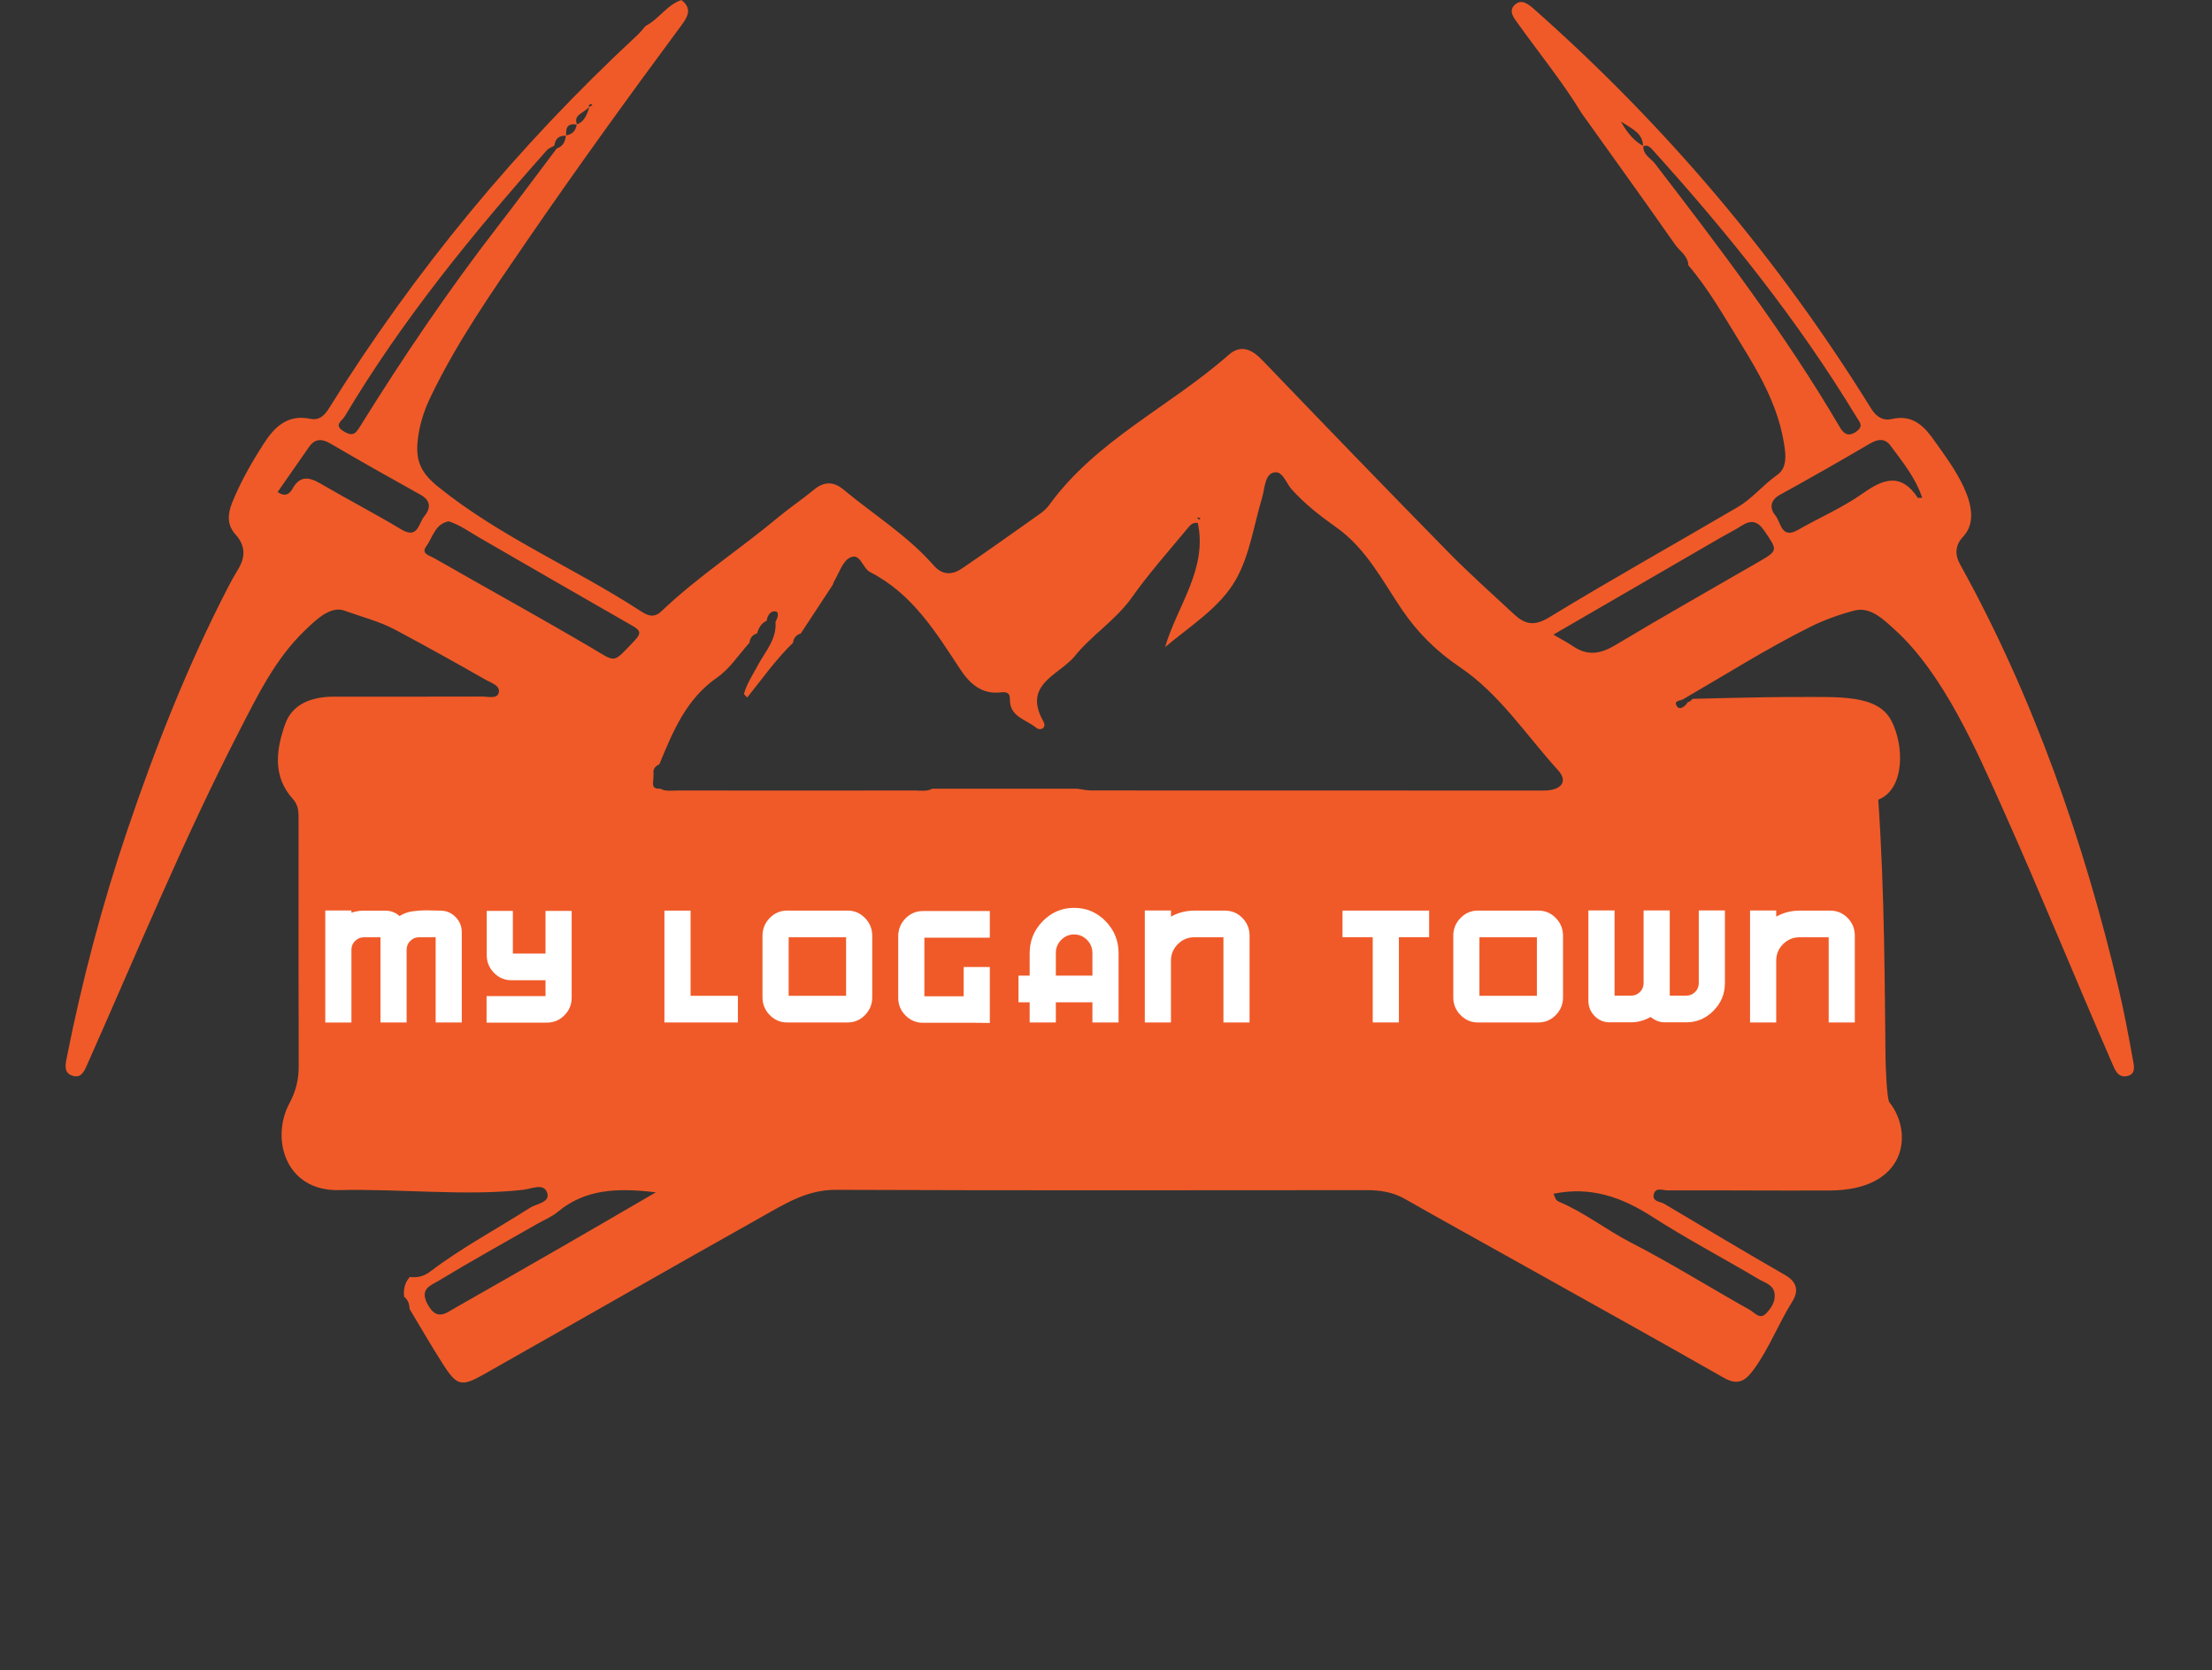 <?xml version="1.0" encoding="UTF-8"?><svg xmlns="http://www.w3.org/2000/svg" viewBox="0 0 1163.37 878.18"><rect x="0" y="0" width="1163.37" height="878.18" fill="#333333" stroke="none"/><defs><style>.d{fill:#f05a28;}.e{fill:#fff;}.f{isolation:isolate;}</style></defs><g id="a"/><g id="b"><g id="c"><g><path class="d" d="M358.39,.05c5.54,4.16,3.55,8.45,.29,12.85-27.87,37.65-55.35,75.59-81.86,114.23-18.15,26.46-36.57,52.77-50.49,81.84-3.57,7.46-6.02,15.34-6.74,23.6-.86,9.81,1.78,16.08,10.85,23.4,32.83,26.48,71.62,42.65,106.51,65.36,3.86,2.51,7.06,3.74,10.91,.07,19.14-18.21,41.35-32.63,61.57-49.51,6.02-5.03,12.6-9.39,18.65-14.39,5.26-4.35,10.31-4.43,15.39-.2,15.93,13.27,33.81,24.26,47.61,40.03,4.8,5.48,10,4.91,15.14,1.4,13.74-9.38,27.3-19.04,40.87-28.67,1.79-1.27,3.5-2.84,4.78-4.61,24.82-34.14,63.52-51.69,94.23-78.78,6.57-5.8,12.34-2.98,17.97,2.89,32.26,33.62,64.64,67.12,97.27,100.38,11.26,11.48,23.28,22.22,35.08,33.16,5.57,5.17,10.49,6.31,18.29,1.55,32.71-19.95,66.19-38.64,99.25-58.04,7.73-4.53,13.39-11.77,20.84-16.97,5.78-4.04,4.26-12.25,3.04-18.83-3.41-18.38-12.54-34.37-22.18-49.97-8.71-14.1-16.86-28.61-27.68-41.31-.16-4.97-4.5-7.39-6.94-10.87-16.2-23.16-32.75-46.08-49.18-69.09-9.97-16.38-22.09-31.24-33.23-46.79-2.24-3.13-5.45-6.75-2.14-10.06,3.67-3.67,7.41-.52,10.59,2.3,69.25,61.32,128.34,131.24,177.05,209.85,2.96,4.78,6.67,6.43,10.83,5.46,11.27-2.64,17.32,4.13,22.66,11.75,7.86,11.22,27.8,36.41,14.79,50.18-4.13,4.37-4.39,9.37-1.53,14.51,38.45,69.23,65.38,146.55,83.43,223.25,2.89,12.28,5.18,24.7,7.45,37.11,.59,3.21,1.78,7.66-3.07,8.69-4.8,1.02-6.33-3.25-7.83-6.69-19.45-44.63-37.47-89.06-57.35-133.45-13.92-31.09-31.32-71.3-56.89-94.51-6.08-5.52-12.89-12.28-21.22-10.15-7.89,2.01-16.22,5.05-23.33,8.6-22.73,11.33-44.3,24.99-66.32,37.74-1.49,1.27-6.1,.71-3.69,4.14,1.4,2,4.23,0,5.55-2.26,1.26-.16,2.61-1.78,2.61-1.78,0,0,36.94-1.06,56.06-.97,20.38,.1,41.13-1.47,48.39,12.34,6.88,13.08,7.28,36.06-6.82,41.66,3.46,50.76,3.34,98.43,3.82,136.3,.03,2.16,.59,20.97,2.03,22.78,12.66,15.88,9.43,46.2-31.33,46.4-28.14,.14-57.12-.15-85.26-.05-2.5,0-6.4-1.83-7.32,2.03-.94,3.93,3.4,3.78,5.62,5.1,21.1,12.53,42.14,25.15,63.41,37.37,6.5,3.74,7.23,8.52,3.77,14.03-7.33,11.66-12.16,24.7-20.4,35.88-4.43,6-8.35,8.24-15.66,4.07-36.33-20.69-72.9-40.97-109.39-61.38-19.43-10.87-38.93-21.63-58.28-32.63-6.31-3.59-12.94-4.6-20.02-4.6-93.13,.05-186.27,.21-279.4-.16-14.6-.06-25.96,6.97-37.62,13.52-49.36,27.7-98.46,55.86-147.74,83.71-11.47,6.48-13.87,5.77-21.2-5.71-6.05-9.47-11.65-19.23-17.46-28.85-.08-2.55-.8-4.81-2.88-6.47-.45-3.88,.35-7.41,3-10.4,3.93,.51,7.38-.29,10.67-2.79,16.57-12.59,34.97-22.34,52.44-33.52,3.39-2.17,10.83-2.84,9.14-7.9-1.81-5.41-8.1-2.12-12.62-1.61-30.09,3.41-64.36-.61-96.73,.16-28.59,.68-36.03-27.27-26.27-45.53,3.48-6.52,4.95-12.56,4.92-19.64-.14-42.92-.07-85.84-.06-128.76,0-4.13,.24-8.18-2.91-11.63-10.98-12.04-8.8-26.24-4.17-39.4,3.82-10.86,14.26-14.48,25.51-14.49,26.07-.02,52.15,.02,78.22-.06,3.02,0,7.63,1.34,8.57-1.86,1.14-3.88-3.78-5.25-6.49-6.79-15.83-9.03-31.77-17.9-47.86-26.47-8.41-4.48-17.87-6.84-26.72-10.06-7.39-2.69-14.99,4.78-20.94,10.51-15.5,14.92-24.72,34-34.37,52.74-29.45,57.19-53.89,116.68-79.99,175.4-1.68,3.77-3.21,7.39-7.9,5.85-4.17-1.37-3.72-5.22-3-8.86,8.08-40.67,18.6-80.67,31.91-119.97,14.86-43.89,31.79-86.87,53.09-128.06,1.58-3.06,3.25-6.08,5.05-9,4.04-6.55,4.34-12.57-1.19-18.7-4.47-4.95-4.22-10.55-1.7-16.8,4.4-10.87,10.16-20.93,16.44-30.71,5.67-8.82,12.48-15.83,24.72-13.27,3.83,.8,6.79-.83,9.57-5.29,45.27-72.69,99.44-138.12,162.24-196.37,1.62-1.5,2.97-3.29,4.45-4.94,7.01-3.52,11.12-11.05,18.83-13.61V.05Zm-54.88,65.51c-4.92-1.01-6.14,1.59-5.68,5.83-3.76-.28-5.81,1.51-6.28,5.2-1.32,.79-2.95,1.3-3.93,2.4-39.07,43.92-76.19,89.32-106.33,140-1.44,2.42-6.16,4.52-.32,7.94,4.87,2.86,6.24,.79,8.63-3.06,22.38-36,46.12-71.07,72.07-104.63,10.53-13.62,20.78-27.46,31.15-41.2,3.35-1.05,4.49-3.66,4.81-6.84,3.35-.49,5.21-2.44,5.68-5.76,3.27-1.2,4.98-3.58,6.63-9.16-4.01,3.8-8.44,4.21-6.43,9.28Zm560.6,11.44c0-6.74-4.97-8.83-11.61-13.1,3.83,6.95,7.39,10.37,11.81,12.95-.29,4.57,3.93,6.37,6.11,9.2,34.47,44.83,68.67,89.83,97.32,138.75,1.88,3.21,4.41,5.11,8.53,2.15,4.06-2.91,1.83-4.85,.1-7.71-30.72-50.74-67.64-96.75-107.37-140.61-1.2-1.32-2.71-2.78-4.89-1.63h0Zm-426.07,230.4c-5.64,8.57-11.27,17.15-16.91,25.72-2.44,.72-3.76,2.37-4.05,4.87-9.06,8.73-16.24,19.02-24.09,28.76-.58-.6-1.15-1.19-1.73-1.79,1.45-5.47,4.65-10.08,7.25-15.01,3.86-7.29,10.08-13.7,9.35-22.89,.98-1.91,2.13-5.04,.21-5.54-2.46-.64-4.5,1.89-4.83,4.85-2.89,1.31-4.2,3.83-5.06,6.68-2.5,.7-3.71,2.45-4.02,4.93-5.61,6.18-10.31,13.65-16.99,18.27-16.4,11.35-23.26,28.44-30.4,45.61-2.11,1.03-3.51,2.49-3.03,5.07-.07,1.27-.13,2.53-.2,3.8-.58,2.98,.68,4.25,3.65,3.94,2.96,1.66,6.2,.98,9.31,.98,41.49,.05,82.98,.05,124.46,0,3.12,0,6.35,.67,9.33-.92h76.3c2.48,.32,4.97,.9,7.45,.9,78.77,.05,157.55,.05,236.32,.05,1.27,0,2.55,.04,3.81-.09,7.57-.77,10.23-5.16,5.24-10.64-16.82-18.45-30.54-39.92-51.7-54.22-12.05-8.15-22.02-17.88-30.36-30.18-10.3-15.2-18.84-32.16-34.47-43.2-8.47-5.99-16.55-12.3-23.57-20.07-2.96-3.28-4.85-10.42-9.87-8.68-4.34,1.51-4.25,8.41-5.67,13.13-4.35,14.49-6.51,30.26-13.81,43.09-8.37,14.71-23.8,24.17-37.19,35.43,6.38-21.78,22.36-40.83,17.21-65.26-2.75-.5-4.14,1.34-5.17,2.57-10.02,12.05-20.48,23.82-29.53,36.58-8.66,12.2-21.5,20-30.6,31.56-8.66,9.58-26.72,14.57-15.95,33.59,1.98,3.49-1.6,5.19-3.78,3.36-5.2-4.35-14.04-5.68-13.81-15.02,.09-3.88-2.44-3.83-5.15-3.54-9.95,1.06-16.26-5-20.97-12.18-12.96-19.73-25.39-39.88-47.35-51.06-4.23-2.16-5.15-10.6-10.82-7.56-3.83,2.05-5.54,8.08-8.16,12.35-.32,.52-.44,1.16-.66,1.75h.01Zm-202.06-33.27c-7.28,1.32-8.42,8.58-11.93,13.35-2.69,3.66,2.04,4.71,4.08,5.88,27.76,15.9,55.81,31.3,83.38,47.52,12.73,7.49,10.55,8.17,22.06-3.84,3.89-4.06,3.3-5.56-.91-7.97-26.94-15.43-53.85-30.92-80.72-46.48-5.12-2.96-9.91-6.52-15.96-8.47h0Zm580.99,59.57c4.45,2.6,7.5,4.16,10.3,6.08,7.67,5.24,14.52,4.11,22.37-.61,24.72-14.86,49.87-29.01,74.83-43.47,10.84-6.28,10.58-6.16,3.42-16.64-3.45-5.05-6.86-5.86-11.86-2.67-3.7,2.36-7.65,4.32-11.46,6.53-28.73,16.64-57.45,33.3-87.61,50.79h.01Zm0,294.01c.97,1.34,.69,3.23,2.91,4.16,13.39,5.61,24.76,14.74,37.65,21.37,21.45,11.03,41.95,23.87,63.02,35.68,2.3,1.29,4.96,5.17,8.31,1.7,2.67-2.76,4.87-6.04,4.49-10.13-.47-4.99-5.25-6.02-8.52-7.97-18.58-11.05-37.79-21.11-55.95-32.8-15.94-10.25-32.29-16.06-51.9-12.01h0Zm-472.02-.77c-20.07-2.4-37.11-1.85-51.72,10.37-3.09,2.58-7.04,4.13-10.59,6.16-17.43,9.97-35.01,19.69-52.17,30.11-3.62,2.2-9.97,3.95-5.67,12.05,4.92,9.26,9.68,4.84,14.93,1.87,19.16-10.86,38.26-21.81,57.35-32.8,15.4-8.86,30.74-17.82,47.86-27.76h0ZM1010.95,261.77c-3.59-10.84-10.44-18.99-16.67-27.45-2.9-3.94-6.58-3.56-10.79-1.09-15.67,9.18-31.43,18.2-47.35,26.94-5.5,3.02-5.3,7.46-2.39,10.89,2.91,3.43,2.98,12.66,11.84,7.59,11.4-6.52,23.64-11.78,34.29-19.33,11.1-7.86,20.16-10.55,28.77,2.43,.1,.15,.61,.02,2.29,.02h0Zm-864.92-3.07c4.06,2.83,6.33,.93,7.76-1.64,3.93-7.09,8.73-6.31,14.81-2.76,14.05,8.21,28.51,15.71,42.45,24.08,8.74,5.25,9.01-3.07,11.99-6.74,3.42-4.22,3.9-8.28-1.9-11.51-15.81-8.78-31.57-17.67-47.18-26.8-4.62-2.71-8.24-2.85-11.42,1.67-5.53,7.86-10.99,15.76-16.5,23.68v.02ZM311.51,55.33c-.2-.27-.48-.75-.55-.72-.48,.2-.95,.48-1.35,.81-.06,.05,.24,.53,.37,.81l1.54-.9h-.01Zm319.29,217.86l.64-.58c-.39-.2-.76-.46-1.17-.56-.15-.04-.39,.33-.59,.51l1.12,.63h0Z"/><g><path class="e" d="M229.13,537.63v-44.8h-8.75c-1.8,0-3.34,.64-4.61,1.91s-1.91,2.82-1.91,4.66v38.24h-13.76v-44.8h-8.74c-1.75,0-3.28,.64-4.58,1.91s-1.95,2.8-1.95,4.58v38.32h-13.75v-58.9h13.75v1.14c1.06-.32,2.12-.58,3.18-.77s2.17-.29,3.34-.29h11.37c1.38,0,2.7,.24,3.98,.73,1.27,.48,2.41,1.19,3.41,2.11,2.12-1.3,4.37-2.12,6.76-2.47,2.38-.35,4.79-.53,7.23-.53,.58,0,1.19,.01,1.83,.04s1.27,.04,1.91,.04,1.27,.01,1.91,.04,1.27,.04,1.91,.04c3.07,0,5.71,1.11,7.91,3.32,2.2,2.22,3.3,4.89,3.3,8.02v47.47h-13.74Z"/><path class="e" d="M296.84,533.86c-2.54,2.57-5.62,3.85-9.22,3.85h-31.72v-13.94h31.01v-8.35h-17.97c-3.55,0-6.6-1.3-9.14-3.89-2.54-2.59-3.81-5.7-3.81-9.32v-23.25h13.75v22.44h17.17v-22.44h13.76v45.61c0,3.62-1.27,6.71-3.82,9.28h-.01Z"/><path class="e" d="M349.44,537.63v-58.82h13.76v44.8h24.88v14.02h-38.64Z"/><path class="e" d="M454.93,533.74c-2.54,2.59-5.59,3.89-9.15,3.89h-31.8c-3.55,0-6.6-1.3-9.14-3.89s-3.82-5.7-3.82-9.32v-32.33c0-3.67,1.27-6.8,3.82-9.4,2.54-2.59,5.59-3.89,9.14-3.89h31.8c3.55,0,6.6,1.3,9.15,3.89,2.54,2.59,3.81,5.73,3.81,9.4v32.33c0,3.62-1.27,6.72-3.81,9.32Zm-9.94-40.92h-30.21v30.79h30.21v-30.79h0Z"/><path class="e" d="M511.8,537.79h-26.44c-3.55,0-6.6-1.28-9.14-3.85s-3.81-5.66-3.81-9.28v-32.33c0-3.68,1.27-6.81,3.81-9.4s5.59-3.89,9.14-3.89h35.22v14.02h-34.42v30.79h20.67v-15.39h13.76v29.41c-2.91-.05-5.85-.08-8.78-.08h-.01Z"/><path class="e" d="M574.54,537.63v-10.61h-19.24v10.61h-13.76v-10.61h-5.88v-14.01h5.88v-11.83c0-6.54,2.29-12.14,6.88-16.81,4.59-4.67,10.08-7.01,16.5-7.01s11.98,2.33,16.54,7.01c4.56,4.67,6.84,10.28,6.84,16.81v36.46h-13.76Zm0-27.6v-8.87c0-2.7-.94-5.01-2.82-6.93-1.88-1.92-4.15-2.88-6.8-2.88s-4.92,.96-6.8,2.88c-1.88,1.91-2.82,4.23-2.82,6.93v11.83h19.24v-2.96Z"/><path class="e" d="M643.45,537.63v-44.8h-15.35c-3.34,0-6.21,1.2-8.63,3.61-2.41,2.4-3.62,5.31-3.62,8.71v32.49h-13.76v-58.9h13.76v3.24c1.85-1.03,3.8-1.81,5.84-2.35,2.04-.54,4.18-.81,6.4-.81h16.14c3.6,0,6.67,1.28,9.18,3.85,2.52,2.57,3.78,5.68,3.78,9.36v45.61h-13.74Z"/><path class="e" d="M735.73,492.82v44.8h-13.76v-44.8h-15.9v-14.02h45.56v14.02h-15.9Z"/><path class="e" d="M818.24,533.74c-2.54,2.59-5.59,3.89-9.15,3.89h-31.8c-3.55,0-6.6-1.3-9.14-3.89-2.54-2.59-3.82-5.7-3.82-9.32v-32.33c0-3.67,1.27-6.8,3.82-9.4,2.54-2.59,5.59-3.89,9.14-3.89h31.8c3.55,0,6.6,1.3,9.15,3.89,2.54,2.59,3.81,5.73,3.81,9.4v32.33c0,3.62-1.27,6.72-3.81,9.32Zm-9.94-40.92h-30.21v30.79h30.21v-30.79h0Z"/><path class="e" d="M901.18,531.47c-4,4.05-8.76,6.08-14.27,6.08h-11.37c-1.43,0-2.77-.26-4.02-.77s-2.37-1.2-3.38-2.06c-1.48,.86-3.1,1.55-4.85,2.06s-3.55,.77-5.4,.77h-11.37c-3.07,0-5.7-1.11-7.87-3.32s-3.26-4.89-3.26-8.02v-47.48h13.76v44.8h8.75c1.8,0,3.34-.64,4.61-1.91s1.91-2.82,1.91-4.66v-38.24h13.76v44.8h8.74c1.8,0,3.34-.64,4.61-1.91s1.91-2.82,1.91-4.66v-38.24h13.75v38.24c0,5.61-2,10.45-6,14.5v.02Z"/><path class="e" d="M961.77,537.63v-44.8h-15.35c-3.34,0-6.21,1.2-8.63,3.61-2.41,2.4-3.62,5.31-3.62,8.71v32.49h-13.76v-58.9h13.76v3.24c1.85-1.03,3.8-1.81,5.84-2.35,2.04-.54,4.18-.81,6.4-.81h16.14c3.6,0,6.67,1.28,9.18,3.85,2.52,2.57,3.78,5.68,3.78,9.36v45.61h-13.74Z"/></g></g><g class="f" transform="translate(0 861.11)"><g class="f"><path d="M0,856.74v-6.64H26.38c1.7,0,2.55-.85,2.55-2.55v-9.36c0-1.7-.85-2.55-2.55-2.55H.85v-33.18H38.63v11.06H13.1v11.06h13.78c9.53,0,14.29,4.76,14.29,14.29v8c0,9.53-4.76,14.29-14.29,14.29H5.7l-5.7-4.42Z"/><path d="M50.03,846.87v-30.12c0-9.53,4.76-14.29,14.29-14.29h11.74c9.53,0,14.29,4.76,14.29,14.29v30.12c0,9.53-4.76,14.29-14.29,14.29h-11.74c-9.53,0-14.29-4.76-14.29-14.29Zm12.25,.68c0,1.7,.85,2.55,2.55,2.55h10.72c1.7,0,2.55-.85,2.55-2.55v-31.48c0-1.7-.85-2.55-2.55-2.55h-10.72c-1.7,0-2.55,.85-2.55,2.55v31.48Z"/><path d="M121.32,861.16v-44.92h51.22c9.19,0,13.78,4.59,13.78,13.78v31.14h-11.74v-31.99c0-1.81-.91-2.72-2.72-2.72h-12.17v34.71h-11.74v-34.71h-14.89v34.71h-11.74Z"/><path d="M198.06,808.92v-11.4h12.08v11.4h-12.08Zm.17,52.24v-44.92h11.74v44.92h-11.74Z"/><path d="M221.89,844.82v-46.62h11.74v47.81c0,3.52,1.81,5.45,5.45,5.79v10.21c-11.46,0-17.19-5.73-17.19-17.19Z"/><path d="M247.92,847.38v-17.36c0-9.19,4.59-13.78,13.78-13.78h11.06c9.19,0,13.78,4.59,13.78,13.78v13.1h-26.89v5.1c0,1.82,.91,2.72,2.72,2.72h22.46v6.38l-5.1,3.83h-18.04c-9.19,0-13.78-4.59-13.78-13.78Zm11.74-13.44h15.14v-4.76c0-1.81-.91-2.72-2.72-2.72h-9.7c-1.82,0-2.72,.91-2.72,2.72v4.76Z"/><path d="M296.58,857.33v-6.38h19.57c1.93,0,2.89-1.08,2.89-3.23s-.85-3.46-2.55-3.74l-9.19-1.53c-7.15-1.19-10.72-5.33-10.72-12.42,0-9.19,4.59-13.78,13.78-13.78h13.19l5.11,3.83v6.38h-17.53c-1.93,0-2.89,1.08-2.89,3.23s.85,3.46,2.55,3.74l9.19,1.53c7.15,1.19,10.72,5.33,10.72,12.42,0,9.19-4.59,13.78-13.78,13.78h-15.23l-5.1-3.83Z"/><path d="M360.05,856.74v-6.64h26.38c1.7,0,2.55-.85,2.55-2.55v-6.21c0-1.59-.71-2.52-2.13-2.81l-16.59-3.32c-6.81-1.36-10.21-5.93-10.21-13.7v-4.76c0-9.53,4.76-14.29,14.29-14.29h19.48l5.7,4.42v6.64h-24.67c-1.7,0-2.55,.85-2.55,2.55v5.53c0,1.59,.71,2.52,2.13,2.81l16.59,3.32c6.81,1.36,10.21,5.93,10.21,13.7v5.45c0,9.53-4.76,14.29-14.29,14.29h-21.18l-5.7-4.42Z"/><path d="M411.78,861.16v-62.96h11.74v34.97l15.57-16.93h11.57l.94,1.96-15.57,16.76,16.76,24.25-.94,1.96h-11.49l-12.08-17.78-4.76,5.19v12.59h-11.74Z"/><path d="M472.53,861.16c-9.19,0-13.78-4.51-13.78-13.53s4.59-13.53,13.78-13.53h11.74v-4.93c0-1.81-.91-2.72-2.72-2.72h-18.04v-6.38l5.11-3.83h13.61c9.19,0,13.78,4.59,13.78,13.78v31.14h-23.48Zm-2.04-12.93c0,1.82,.91,2.72,2.72,2.72h11.06v-7.66h-11.06c-1.82,0-2.72,.91-2.72,2.72v2.21Z"/><path d="M507.58,847.38v-44.92h11.74v13.78h14.63v10.21h-14.63v21.78c0,1.82,.91,2.72,2.72,2.72h12.76v6.38l-5.1,3.83h-8.34c-9.19,0-13.78-4.59-13.78-13.78Z"/><path d="M543.31,847.38v-17.36c0-9.19,4.59-13.78,13.78-13.78h11.06c9.19,0,13.78,4.59,13.78,13.78v13.1h-26.88v5.1c0,1.82,.91,2.72,2.72,2.72h22.46v6.38l-5.11,3.83h-18.04c-9.19,0-13.78-4.59-13.78-13.78Zm11.74-13.44h15.14v-4.76c0-1.81-.91-2.72-2.72-2.72h-9.7c-1.82,0-2.72,.91-2.72,2.72v4.76Z"/><path d="M593.51,861.16v-62.96h11.74v18.04h13.1c9.19,0,13.78,4.59,13.78,13.78v17.36c0,9.19-4.59,13.78-13.78,13.78h-24.84Zm11.74-10.21h12.42c1.82,0,2.72-.91,2.72-2.72v-19.06c0-1.81-.91-2.72-2.72-2.72h-12.42v24.5Z"/><path d="M643.02,847.38v-17.36c0-9.19,4.59-13.78,13.78-13.78h11.91c9.19,0,13.78,4.59,13.78,13.78v17.36c0,9.19-4.59,13.78-13.78,13.78h-11.91c-9.19,0-13.78-4.59-13.78-13.78Zm11.74,.85c0,1.82,.91,2.72,2.72,2.72h10.55c1.81,0,2.72-.91,2.72-2.72v-19.06c0-1.81-.91-2.72-2.72-2.72h-10.55c-1.82,0-2.72,.91-2.72,2.72v19.06Z"/><path d="M705.47,861.16c-9.19,0-13.78-4.51-13.78-13.53s4.59-13.53,13.78-13.53h11.74v-4.93c0-1.81-.91-2.72-2.72-2.72h-18.04v-6.38l5.11-3.83h13.61c9.19,0,13.78,4.59,13.78,13.78v31.14h-23.48Zm-2.04-12.93c0,1.82,.91,2.72,2.72,2.72h11.06v-7.66h-11.06c-1.82,0-2.72,.91-2.72,2.72v2.21Z"/><path d="M740.52,861.16v-39.14c2.1-3.86,6.13-5.79,12.08-5.79h9.19l5.1,3.83v6.38h-11.49c-1.53,0-2.58,.37-3.15,1.11v33.61h-11.74Z"/><path d="M774.56,847.38v-17.36c0-9.19,4.59-13.78,13.78-13.78h13.1v-18.04h11.74v62.96h-24.84c-9.19,0-13.78-4.59-13.78-13.78Zm11.74,.85c0,1.82,.91,2.72,2.72,2.72h12.42v-24.5h-12.42c-1.82,0-2.72,.91-2.72,2.72v19.06Z"/><path d="M825.26,808.92v-11.4h12.08v11.4h-12.08Zm.17,52.24v-44.92h11.74v44.92h-11.74Z"/><path d="M849.43,861.16v-44.92h24.84c9.19,0,13.78,4.59,13.78,13.78v31.14h-11.74v-31.99c0-1.81-.91-2.72-2.72-2.72h-12.42v34.71h-11.74Z"/><path d="M898.94,847.38v-17.36c0-9.19,4.59-13.78,13.78-13.78h24.84v48.16c0,9.19-4.59,13.78-13.78,13.78h-15.91l-5.1-3.83v-6.38h20.33c1.81,0,2.72-.91,2.72-2.72v-4.08h-13.1c-9.19,0-13.78-4.59-13.78-13.78Zm11.74,.85c0,1.82,.91,2.72,2.72,2.72h12.42v-24.5h-12.42c-1.82,0-2.72,.91-2.72,2.72v19.06Z"/><path d="M970.75,861.16v-58.71h28.59c9.53,0,14.29,4.76,14.29,14.29v9.7c0,7.09-2.64,11.54-7.91,13.36l9.61,18.8-1.45,2.55h-10.55l-10.38-20.42h-9.95v20.42h-12.25Zm12.25-31.48h15.82c1.7,0,2.55-.85,2.55-2.55v-11.06c0-1.7-.85-2.55-2.55-2.55h-15.82v16.17Z"/><path d="M1036.43,861.16c-9.19,0-13.78-4.51-13.78-13.53s4.59-13.53,13.78-13.53h11.74v-4.93c0-1.81-.91-2.72-2.72-2.72h-18.04v-6.38l5.11-3.83h13.61c9.19,0,13.78,4.59,13.78,13.78v31.14h-23.48Zm-2.04-12.93c0,1.82,.91,2.72,2.72,2.72h11.06v-7.66h-11.06c-1.82,0-2.72,.91-2.72,2.72v2.21Z"/><path d="M1071.48,844.82v-46.62h11.74v47.81c0,3.52,1.81,5.45,5.45,5.79v10.21c-11.46,0-17.19-5.73-17.19-17.19Z"/><path d="M1097.85,844.82v-46.62h11.74v47.81c0,3.52,1.81,5.45,5.45,5.79v10.21c-11.46,0-17.19-5.73-17.19-17.19Z"/><path d="M1119.12,818.02l1.19-1.79h10.12l10.38,34.71h.85l10.38-34.71h10.12l1.19,1.79-18.8,60.15h-10.12l-1.19-1.79,5.11-15.23h-5.7l-13.53-43.14Z"/></g></g></g></g></svg>